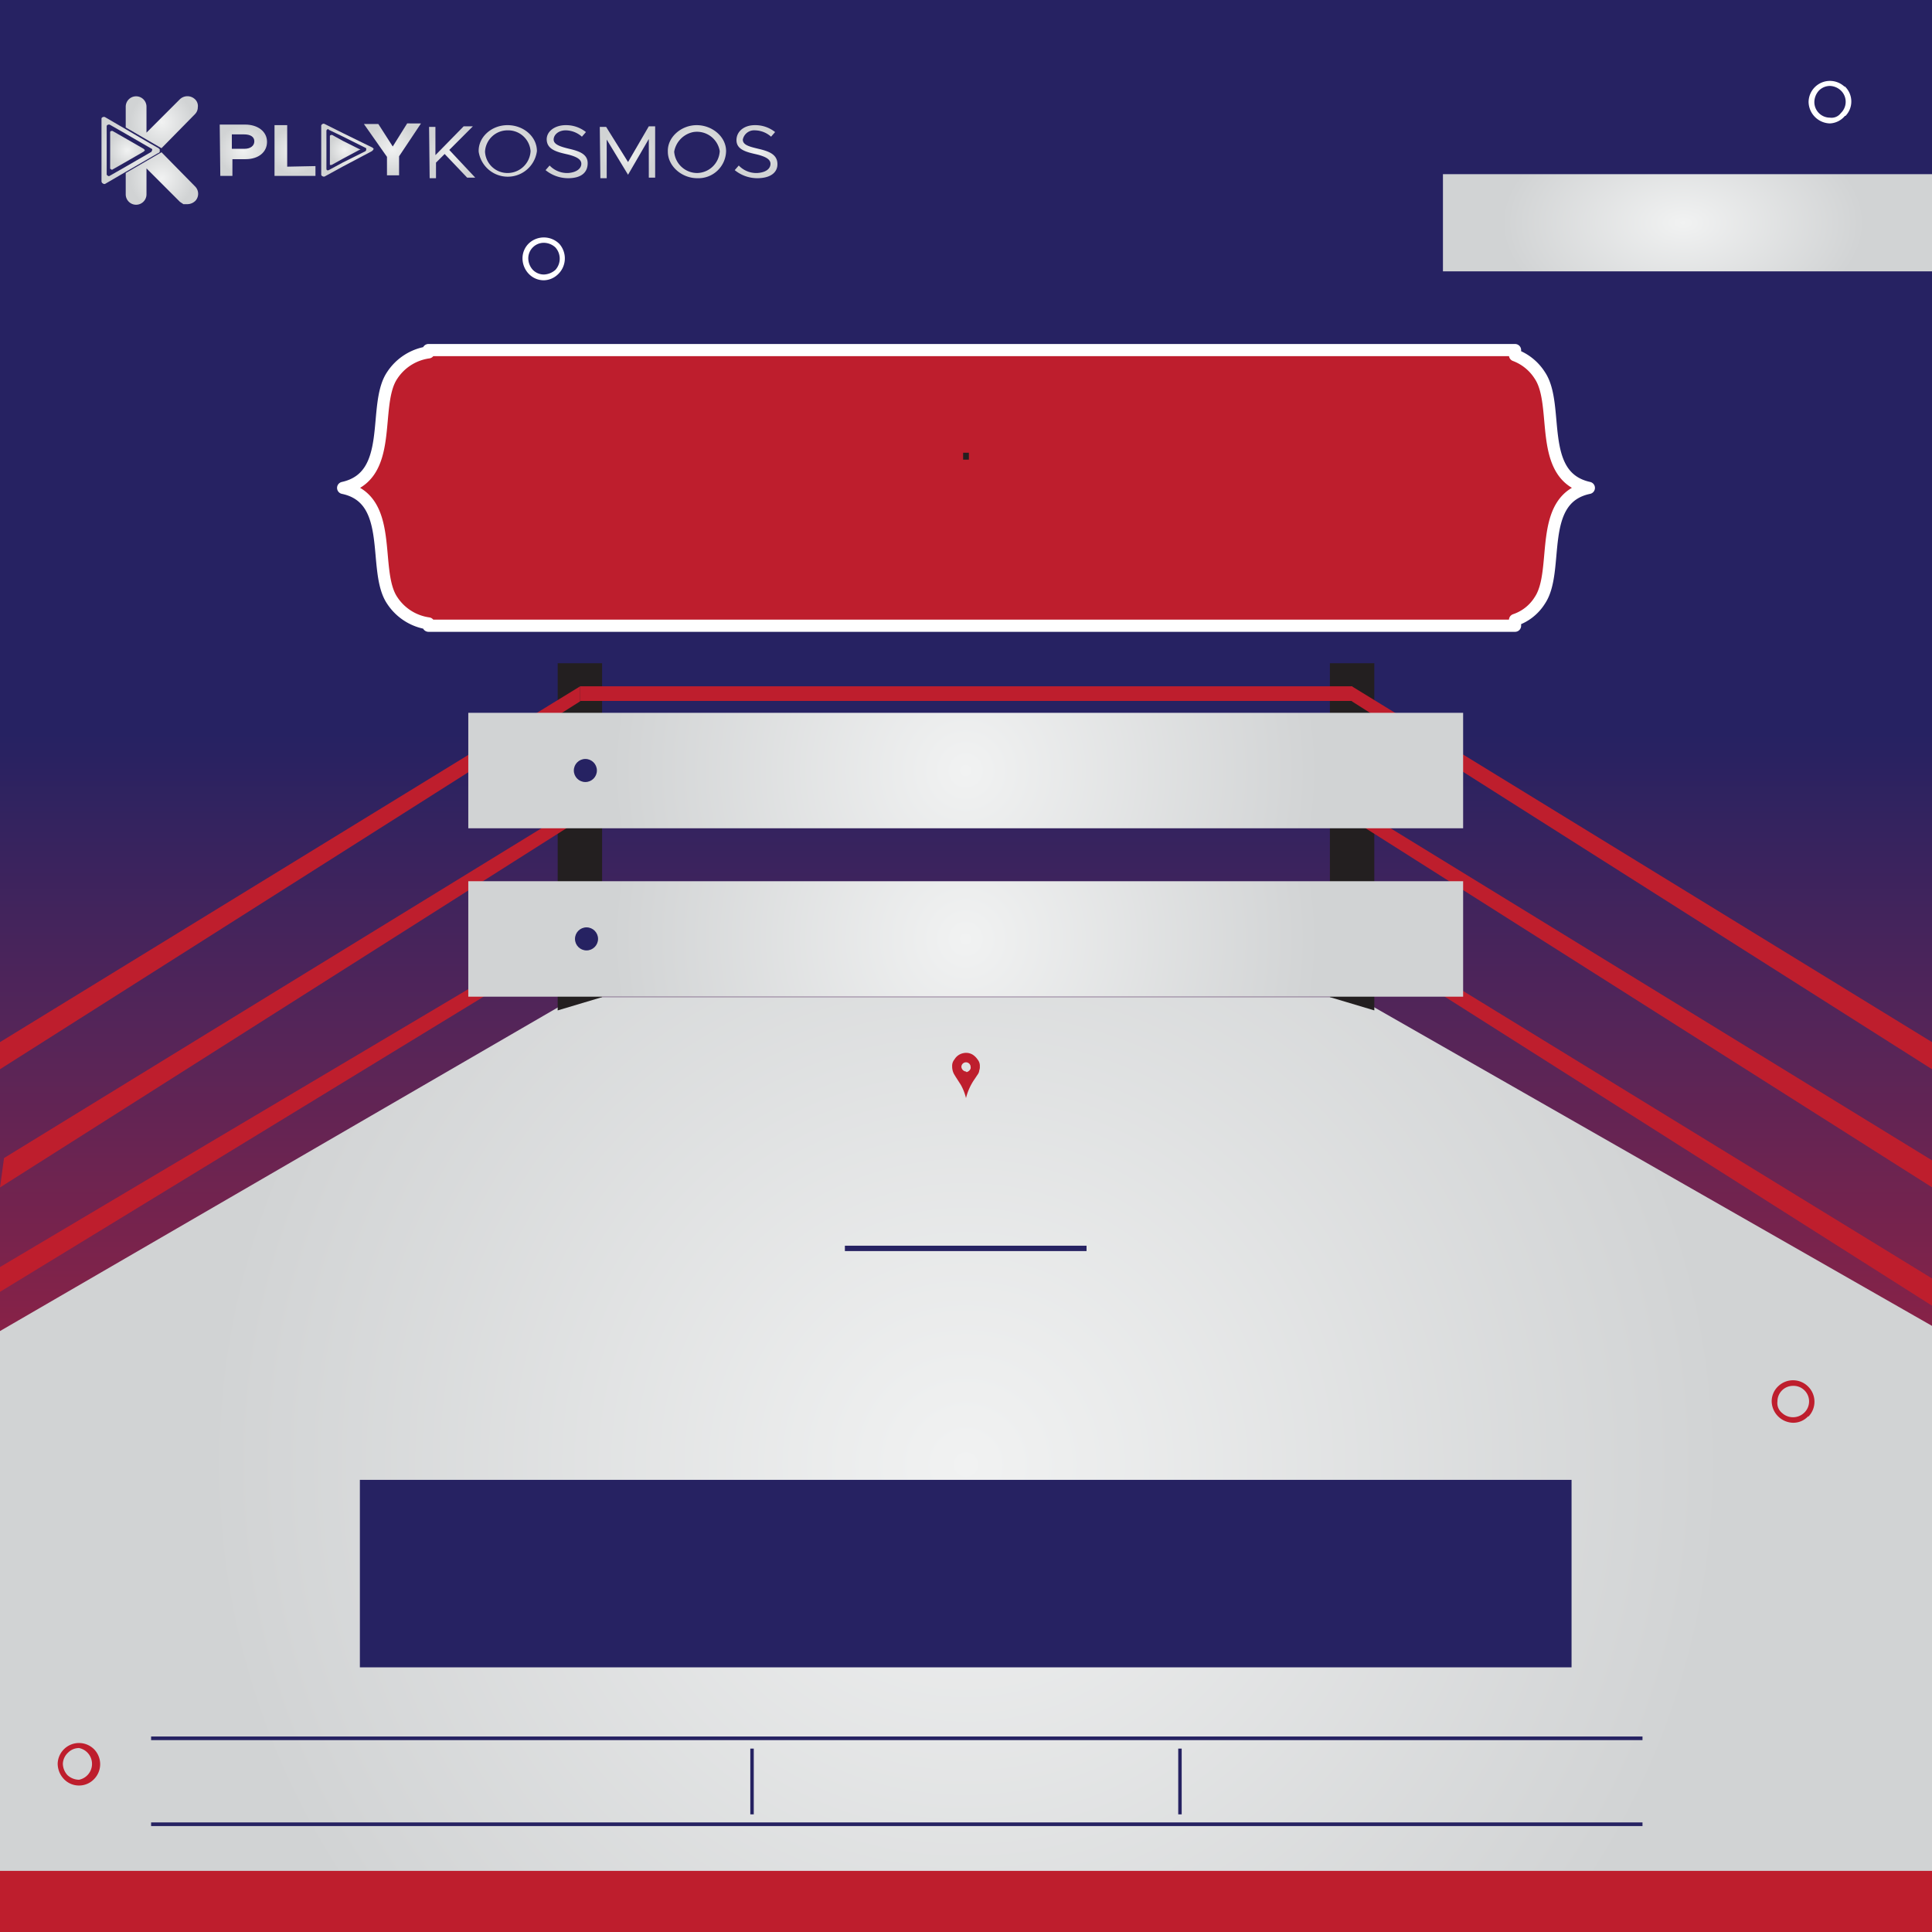 <svg id="b7f73d06-b26f-452a-8aff-6385258ac507" data-name="e25e4b86-7aaa-41e0-bb75-c382284879ed" xmlns="http://www.w3.org/2000/svg" xmlns:xlink="http://www.w3.org/1999/xlink" width="335" height="335" viewBox="0 0 335 335">
  <rect x="0" y="0" width="335" height="335" fill="#808080" stroke="none"/>
  <defs>
    <linearGradient id="ab187866-83fa-4dad-8133-0a947d5626a2" x1="167.5" x2="167.5" y2="335" gradientTransform="matrix(1, 0, 0, -1, 0, 335)" gradientUnits="userSpaceOnUse">
      <stop offset="0" stop-color="#ed1c24"/>
      <stop offset="0.46" stop-color="#572558"/>
      <stop offset="0.62" stop-color="#262262"/>
      <stop offset="1" stop-color="#262262"/>
    </linearGradient>
    <radialGradient id="bc3b6c00-5b78-42a3-8fcf-a67f69bf8fb0" cx="167.5" cy="81.05" r="131.58" gradientTransform="matrix(1, 0, 0, -1, 0, 335)" gradientUnits="userSpaceOnUse">
      <stop offset="0" stop-color="#f1f2f2"/>
      <stop offset="1" stop-color="#d1d3d4"/>
    </radialGradient>
    <radialGradient id="bc948a3b-bfb0-46a5-9622-fe70e31d8039" cx="28.06" cy="313.82" r="5.47" xlink:href="#bc3b6c00-5b78-42a3-8fcf-a67f69bf8fb0"/>
    <radialGradient id="ef4342a0-da35-427d-afea-c376e387545d" cx="28.05" cy="304.07" r="5.46" xlink:href="#bc3b6c00-5b78-42a3-8fcf-a67f69bf8fb0"/>
    <radialGradient id="ad24c735-3cb9-4f72-938a-161108da3c4a" cx="22.65" cy="308.95" r="5.45" xlink:href="#bc3b6c00-5b78-42a3-8fcf-a67f69bf8fb0"/>
    <radialGradient id="a059a146-237b-4fbe-bdbf-d03489422360" cx="22.1" cy="308.95" r="3.18" xlink:href="#bc3b6c00-5b78-42a3-8fcf-a67f69bf8fb0"/>
    <radialGradient id="b675a21b-1121-411c-b086-61987b51edba" cx="60.25" cy="308.98" r="4.56" xlink:href="#bc3b6c00-5b78-42a3-8fcf-a67f69bf8fb0"/>
    <radialGradient id="ebfc0ef8-b6c7-4523-9c6d-fa3745c2ea94" cx="59.77" cy="309" r="2.66" xlink:href="#bc3b6c00-5b78-42a3-8fcf-a67f69bf8fb0"/>
    <radialGradient id="b50fad21-e92d-4af3-8036-a2aaecb36959" cx="42.2" cy="308.98" r="4.3" xlink:href="#bc3b6c00-5b78-42a3-8fcf-a67f69bf8fb0"/>
    <radialGradient id="ab4b8e60-1fef-4e09-ace9-aaa80e39029c" cx="51.13" cy="308.84" r="4.04" xlink:href="#bc3b6c00-5b78-42a3-8fcf-a67f69bf8fb0"/>
    <radialGradient id="bca94d3b-c6b3-4b82-9ea8-224e9d638192" cx="68.06" cy="309.1" r="4.72" xlink:href="#bc3b6c00-5b78-42a3-8fcf-a67f69bf8fb0"/>
    <radialGradient id="b16ba24c-7635-444c-9a74-b16e9de62e65" cx="78.4" cy="308.6" r="4.25" xlink:href="#bc3b6c00-5b78-42a3-8fcf-a67f69bf8fb0"/>
    <radialGradient id="b607cedc-4c56-40fc-972c-0a1b0b960e6e" cx="88.03" cy="308.71" r="4.84" xlink:href="#bc3b6c00-5b78-42a3-8fcf-a67f69bf8fb0"/>
    <radialGradient id="ab87f405-2539-4704-b668-04f3e6024ad9" cx="98.25" cy="308.7" r="4.17" xlink:href="#bc3b6c00-5b78-42a3-8fcf-a67f69bf8fb0"/>
    <radialGradient id="fcb3817b-3d72-46dc-bb3a-c10f2d1d88c7" cx="108.86" cy="308.61" r="4.68" xlink:href="#bc3b6c00-5b78-42a3-8fcf-a67f69bf8fb0"/>
    <radialGradient id="ba6e6002-fc4a-4872-aecb-5a9c51204ad8" cx="120.85" cy="308.71" r="4.84" xlink:href="#bc3b6c00-5b78-42a3-8fcf-a67f69bf8fb0"/>
    <radialGradient id="e00f6b22-dc3e-407d-a67e-add1a7359d62" cx="131.06" cy="308.7" r="4.17" xlink:href="#bc3b6c00-5b78-42a3-8fcf-a67f69bf8fb0"/>
    <radialGradient id="ab6712ad-268c-4a8a-a8f2-ea3f6226440c" cx="167.45" cy="201.39" r="61.4" xlink:href="#bc3b6c00-5b78-42a3-8fcf-a67f69bf8fb0"/>
    <radialGradient id="be936780-0de8-42ec-b4ab-5ecf70054d69" cx="167.45" cy="172.19" r="61.4" xlink:href="#bc3b6c00-5b78-42a3-8fcf-a67f69bf8fb0"/>
    <radialGradient id="b7e7df90-794c-43af-8cb5-f7ed7db270ef" cx="176.11" cy="296.37" r="18.97" gradientTransform="matrix(1.66, 0, 0, -1, -0.5, 335)" xlink:href="#bc3b6c00-5b78-42a3-8fcf-a67f69bf8fb0"/>
  </defs>
  <g>
    <g>
      <rect width="335" height="335" fill="url(#ab187866-83fa-4dad-8133-0a947d5626a2)"/>
      <g>
        <polygon points="235.2 172.9 99.8 172.9 0 230.8 0 335 335 335 335 229.9 235.2 172.9" fill="url(#bc3b6c00-5b78-42a3-8fcf-a67f69bf8fb0)"/>
        <polygon points="104.4 172.9 96.7 175.2 96.7 115 104.4 115 104.4 172.9" fill="#231f20"/>
        <polygon points="230.6 172.9 238.3 175.2 238.3 115 230.6 115 230.6 172.9" fill="#231f20"/>
        <g>
          <polygon points="100.6 162.6 0 224 0 219.7 100.6 160 100.6 162.6" fill="#be1e2d"/>
          <polygon points="100.6 142.1 0 205.9 0.7 200.8 100.6 139.5 100.6 142.1" fill="#be1e2d"/>
          <polygon points="100.6 121.6 0 185.4 0 180.7 100.6 119 100.6 121.6" fill="#be1e2d"/>
        </g>
        <g>
          <polygon points="234.4 162.6 335 226.4 335.2 221.8 234.4 160 234.4 162.6" fill="#be1e2d"/>
          <polygon points="234.4 142.1 335.2 206 335 201.2 234.4 139.5 234.4 142.1" fill="#be1e2d"/>
          <polygon points="234.4 121.6 335 185.4 335 180.7 234.4 119 234.4 121.6" fill="#be1e2d"/>
        </g>
        <g>
          <rect x="100.6" y="119" width="133.9" height="2.54" fill="#be1e2d"/>
          <rect x="100.6" y="139.5" width="133.9" height="2.54" fill="#be1e2d"/>
          <rect x="100.6" y="160" width="133.9" height="2.54" fill="#be1e2d"/>
        </g>
        <rect y="324.4" width="335" height="10.62" fill="#be1e2d"/>
      </g>
    </g>
    <path d="M267,65.1a8.7,8.7,0,0,0-4.3-3.5v-.9H74.3v.4a9,9,0,0,0-6.3,4c-3.5,5.2.6,17.5-8.5,19.5,9.1,1.9,5,14.3,8.5,19.5a9,9,0,0,0,6.3,4v.4H262.7v-1a8.1,8.1,0,0,0,4.3-3.4c3.5-5.2-.6-17.6,8.5-19.5C266.4,82.6,270.5,70.3,267,65.1Z" fill="#be1e2d" stroke="#fff" stroke-linecap="round" stroke-linejoin="round" stroke-width="2.11"/>
    <g>
      <g>
        <path d="M34.3,18.6a1.7,1.7,0,0,1-.5,1.2L28,25.7l-6.2-3.6V18.5a1.8,1.8,0,1,1,3.6,0h0V23l5.8-5.8a1.9,1.9,0,0,1,2.6,0,1.6,1.6,0,0,1,.5,1.4" fill="url(#bc948a3b-bfb0-46a5-9622-fe70e31d8039)"/>
        <path d="M32.5,35.4h-.7l-.6-.4-5.8-5.8v4.5a1.8,1.8,0,1,1-3.6,0h0V30L28,26.4l5.8,5.9a1.8,1.8,0,0,1,.1,2.5,2,2,0,0,1-1.4.6" fill="url(#ef4342a0-da35-427d-afea-c376e387545d)"/>
        <path d="M27.7,25.9l-.2-.2h0l-1.6-.9-4.1-2.4-3.6-2.1a.5.5,0,0,0-.6.2V31.4c0,.3.2.4.4.5h.2l3.6-2.1,5.7-3.3h.1c0-.1.1-.1.1-.2h0Zm-1.4.2v.2l-4.5,2.6L19,30.5c-.1.1-.3,0-.4-.1s-.1-.1-.1-.2V21.9c0-.2.2-.3.4-.3H19l2.8,1.6,4.5,2.6c.1,0,.1.2.1.3Z" fill="url(#ad24c735-3cb9-4f72-938a-161108da3c4a)"/>
        <path d="M25.1,26.1l-.2.2-3.3,1.9-2.1,1.2c-.1.1-.2,0-.3-.1h0c-.1,0-.1,0-.1-.1h0V22.9c0-.1.1-.2.3-.2h.1l2.1,1.2,3.3,1.9.2.2h0" fill="url(#a059a146-237b-4fbe-bdbf-d03489422360)"/>
      </g>
      <g>
        <path d="M64.8,25.8l-.2-.2-5.1-2.5-3.2-1.6a.4.4,0,0,0-.5.1c-.1.1-.1.1-.1.2v8.5c0,.2.4.4.6.3l3.1-1.7,5.1-2.7.2-.2Zm-1.3.2c0,.1-.1.1-.1.2l-4,2L57,29.5c-.2.1-.4,0-.4-.2V22.7a.3.3,0,0,1,.3-.3c.1,0,.1,0,.1.1l2.5,1.2,4,2v.2Z" fill="url(#b675a21b-1121-411c-b086-61987b51edba)"/>
        <path d="M62.4,26h-.1l-3,1.6-1.8,1h-.3v-5c0-.1.1-.2.3-.2h.1l1.8,1,3,1.5h.1" fill="url(#ebfc0ef8-b6c7-4523-9c6d-fa3745c2ea94)"/>
        <path d="M38.1,21.6h4.4c2.2,0,3.8,1.2,3.8,3s-1.5,3-3.7,3H40.3v2.9H38.2Zm4.3,4.2c1,0,1.7-.5,1.7-1.3s-.7-1.2-1.8-1.2H40.2v2.5Z" fill="url(#b50fad21-e92d-4af3-8036-a2aaecb36959)"/>
        <path d="M54.7,28.8v1.7H47.6V21.7h2.2v7.2Z" fill="url(#ab4b8e60-1fef-4e09-ace9-aaa80e39029c)"/>
        <path d="M67.1,27.2l-4-5.7h2.5l2.5,3.9,2.5-4H73l-3.8,5.7v3.3H67.1Z" fill="url(#bca94d3b-c6b3-4b82-9ea8-224e9d638192)"/>
        <path d="M74.4,22h1.1v4.9l4.9-5H82L77.9,26l4.5,4.8H81l-3.9-4.1-1.5,1.5v2.7H74.5Z" fill="url(#b16ba24c-7635-444c-9a74-b16e9de62e65)"/>
        <path d="M83,26.3c-.1-2.5,2.2-4.6,5-4.6s5.1,2,5.1,4.5a5.1,5.1,0,0,1-10.1.1Zm9-.1a3.9,3.9,0,0,0-4-3.6,3.9,3.9,0,0,0-3.9,3.7,3.9,3.9,0,0,0,4,3.7A4,4,0,0,0,92,26.2Z" fill="url(#b607cedc-4c56-40fc-972c-0a1b0b960e6e)"/>
        <path d="M94.6,29.5l.7-.8A4.2,4.2,0,0,0,98.5,30c1.5-.1,2.3-.8,2.3-1.6s-.9-1.3-2.7-1.7-3.2-.9-3.3-2.4,1.4-2.6,3.3-2.6a5.5,5.5,0,0,1,3.5,1.2l-.7.8a4.3,4.3,0,0,0-2.8-1.1c-1.3,0-2.1.8-2.1,1.6s1,1.2,2.7,1.6,3.2.9,3.2,2.5-1.1,2.6-3.4,2.6A6.2,6.2,0,0,1,94.6,29.5Z" fill="url(#ab87f405-2539-4704-b668-04f3e6024ad9)"/>
        <path d="M104,22h1.1l3.8,6.1,3.6-6.2h1.1v8.9h-1.1V24.1l-3.6,6.2-3.7-6.1v6.7h-1.1Z" fill="url(#fcb3817b-3d72-46dc-bb3a-c10f2d1d88c7)"/>
        <path d="M115.8,26.3c-.1-2.5,2.3-4.6,5-4.6s5.1,2,5.1,4.5a4.8,4.8,0,0,1-5,4.7C118.2,30.9,115.8,28.8,115.8,26.3Zm9-.1a4,4,0,0,0-4.6-3.3,4.2,4.2,0,0,0-3.3,3.4,4,4,0,0,0,4,3.7A4,4,0,0,0,124.8,26.2Z" fill="url(#ba6e6002-fc4a-4872-aecb-5a9c51204ad8)"/>
        <path d="M127.4,29.5l.7-.8a4.2,4.2,0,0,0,3.2,1.3c1.6-.1,2.3-.8,2.3-1.6s-.9-1.3-2.7-1.7-3.2-.9-3.2-2.4,1.3-2.6,3.2-2.6a5.5,5.5,0,0,1,3.5,1.2l-.7.8a4.3,4.3,0,0,0-2.8-1.1,2,2,0,0,0-2.1,1.6c0,.9,1,1.2,2.7,1.6s3.2.9,3.3,2.5-1.2,2.6-3.5,2.6A6.2,6.2,0,0,1,127.4,29.5Z" fill="url(#e00f6b22-dc3e-407d-a67e-add1a7359d62)"/>
      </g>
    </g>
    <path d="M167,79.7V78.5h1v1.2Z" fill="#231f20"/>
    <rect x="62.4" y="256.6" width="210.1" height="32.51" fill="#262262"/>
    <rect x="146.5" y="216" width="41.9" height="0.93" fill="#262262"/>
    <path d="M169.9,184.9a1.7,1.7,0,0,0-.4-1.2,3,3,0,0,0-.8-.8,2.2,2.2,0,0,0-1.6-.3,2.3,2.3,0,0,0-1.6,1.1,1.7,1.7,0,0,0-.4,1.2,2.8,2.8,0,0,0,.3,1.3l.3.5.9,1.4a9.2,9.2,0,0,1,.9,2.3h0a9.9,9.9,0,0,1,1.5-3.3l.6-.9a1.4,1.4,0,0,0,.2-.6A1.7,1.7,0,0,0,169.9,184.9Zm-2.4.9a.9.9,0,0,1-.8-.8h0a.8.8,0,1,1,1.6,0h0c.1.4-.3.8-.7.9Z" fill="#be1e2d" fill-rule="evenodd"/>
    <g>
      <rect x="81.2" y="123.6" width="172.5" height="20.02" fill="url(#ab6712ad-268c-4a8a-a8f2-ea3f6226440c)"/>
      <circle cx="101.5" cy="133.6" r="2" fill="#262262"/>
    </g>
    <g>
      <rect x="81.2" y="152.8" width="172.5" height="20.02" fill="url(#be936780-0de8-42ec-b4ab-5ecf70054d69)"/>
      <circle cx="101.7" cy="162.8" r="2" fill="#262262"/>
    </g>
    <path d="M310.9,246.7h0a3.8,3.8,0,0,1-3.7-3.7,3.6,3.6,0,0,1,1.1-2.6,3.7,3.7,0,0,1,5.2,0h0a3.7,3.7,0,0,1,.1,5.2h-.1A3.5,3.5,0,0,1,310.9,246.7Zm0-6.4a2.7,2.7,0,0,0-2.7,2.7h0a2.2,2.2,0,0,0,.8,2,2.8,2.8,0,0,0,3.8,0,2.7,2.7,0,0,0,.2-3.8,2.7,2.7,0,0,0-2.1-.9Z" fill="#be1e2d"/>
    <path d="M13.7,309.6h0a3.6,3.6,0,0,1-2.6-1.1,3.9,3.9,0,0,1-1.1-2.7,3.7,3.7,0,0,1,6.3-2.5h0a3.7,3.7,0,0,1,0,5.2,3.6,3.6,0,0,1-2.6,1.1Zm0-6.5a2.7,2.7,0,0,0-1.9.8,2.8,2.8,0,0,0-.9,1.9,3,3,0,0,0,.8,2,3,3,0,0,0,2,.8,2.8,2.8,0,0,0,2.2-3.3,2.8,2.8,0,0,0-2.2-2.2Z" fill="#be1e2d"/>
    <path d="M94.3,48.6h0a3.6,3.6,0,0,1-2.6-1.1,3.9,3.9,0,0,1-1.1-2.7,3.6,3.6,0,0,1,1.1-2.6,3.8,3.8,0,0,1,5.3.1h0a3.8,3.8,0,0,1-.4,5.4A3.6,3.6,0,0,1,94.3,48.6Zm0-6.5a2.7,2.7,0,0,0-2.7,2.7,3,3,0,0,0,.8,2,2.7,2.7,0,0,0,1.9.8,3.2,3.2,0,0,0,2-.8,2.9,2.9,0,0,0,0-3.9A3,3,0,0,0,94.3,42.1Z" fill="#fff"/>
    <path d="M317.3,21.4h0a3.8,3.8,0,0,1-3.7-3.7,3.7,3.7,0,0,1,6.2-2.7h.1a3.6,3.6,0,0,1,.1,5.1h-.1A3.6,3.6,0,0,1,317.3,21.4Zm0-6.5a2.7,2.7,0,0,0-1.9.8,3,3,0,0,0-.8,2,2.7,2.7,0,0,0,2.7,2.7,2,2,0,0,0,1.9-.8,2.7,2.7,0,0,0,.1-3.8A2.9,2.9,0,0,0,317.3,14.9Z" fill="#fff"/>
    <rect x="250.2" y="30.2" width="84.8" height="16.85" fill="url(#b7e7df90-794c-43af-8cb5-f7ed7db270ef)"/>
    <g>
      <rect x="26.2" y="316" width="258.6" height="0.63" fill="#262262"/>
      <rect x="26.2" y="301.1" width="258.6" height="0.63" fill="#262262"/>
      <rect x="130.1" y="303.2" width="0.6" height="11.4" fill="#262262"/>
      <rect x="204.3" y="303.2" width="0.6" height="11.4" fill="#262262"/>
    </g>
  </g>
</svg>
